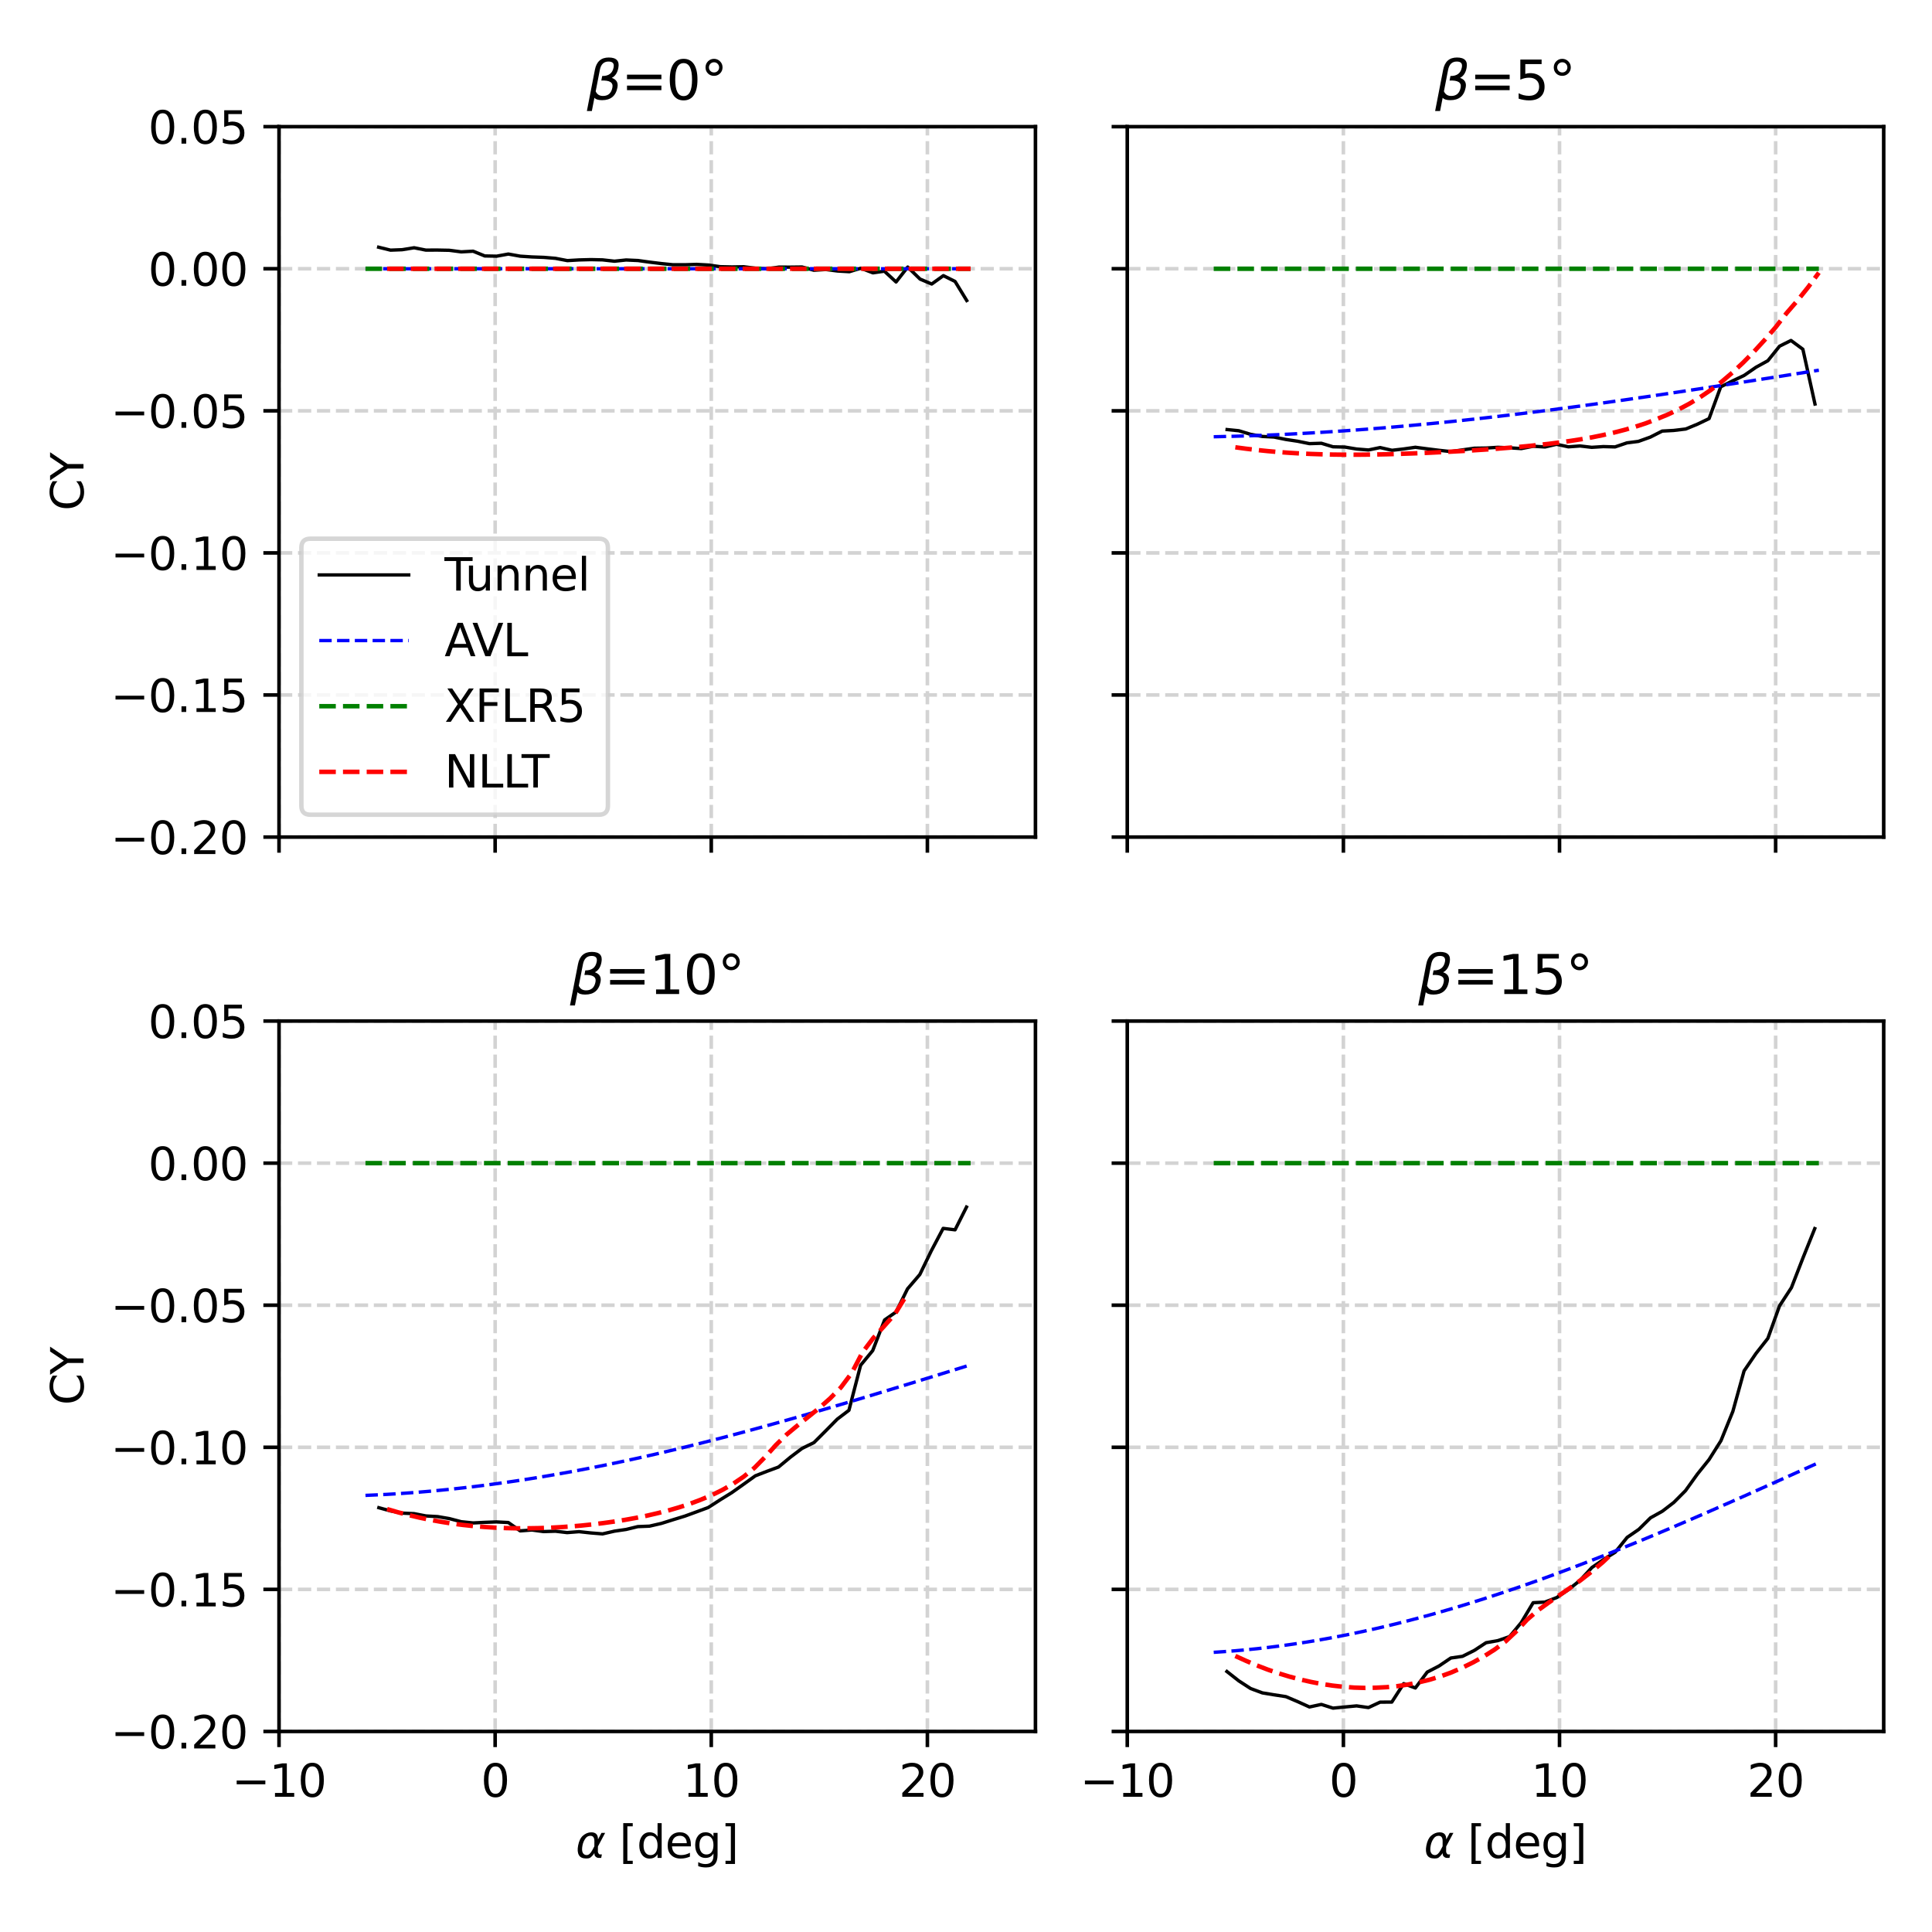 <?xml version="1.0" encoding="utf-8" standalone="no"?>
<!DOCTYPE svg PUBLIC "-//W3C//DTD SVG 1.1//EN"
  "http://www.w3.org/Graphics/SVG/1.1/DTD/svg11.dtd">
<svg xmlns:xlink="http://www.w3.org/1999/xlink" width="432pt" height="432pt" viewBox="0 0 432 432" xmlns="http://www.w3.org/2000/svg" version="1.1">
 <defs>
  <style type="text/css">*{stroke-linejoin: round; stroke-linecap: butt}</style>
 </defs>
 <g id="figure_1">
  <g id="patch_1">
   <path d="M 0 432 
L 432 432 
L 432 0 
L 0 0 
z
" style="fill: #ffffff"/>
  </g>
  <g id="axes_1">
   <g id="patch_2">
    <path d="M 62.39 187.17 
L 231.53 187.17 
L 231.53 28.32 
L 62.39 28.32 
z
" style="fill: #ffffff"/>
   </g>
   <g id="matplotlib.axis_1">
    <g id="xtick_1">
     <g id="line2d_1">
      <path d="M 62.39 187.17 
L 62.39 28.32 
" clip-path="url(#p37deb41c72)" style="fill: none; stroke-dasharray: 2.96,1.28; stroke-dashoffset: 0; stroke: #d3d3d3; stroke-width: 0.8"/>
     </g>
     <g id="line2d_2">
      <defs>
       <path id="m06691ffbc5" d="M 0 0 
L 0 3.5 
" style="stroke: #000000; stroke-width: 0.8"/>
      </defs>
      <g>
       <use xlink:href="#m06691ffbc5" x="62.39" y="187.17" style="stroke: #000000; stroke-width: 0.8"/>
      </g>
     </g>
    </g>
    <g id="xtick_2">
     <g id="line2d_3">
      <path d="M 110.716 187.17 
L 110.716 28.32 
" clip-path="url(#p37deb41c72)" style="fill: none; stroke-dasharray: 2.96,1.28; stroke-dashoffset: 0; stroke: #d3d3d3; stroke-width: 0.8"/>
     </g>
     <g id="line2d_4">
      <g>
       <use xlink:href="#m06691ffbc5" x="110.716" y="187.17" style="stroke: #000000; stroke-width: 0.8"/>
      </g>
     </g>
    </g>
    <g id="xtick_3">
     <g id="line2d_5">
      <path d="M 159.041 187.17 
L 159.041 28.32 
" clip-path="url(#p37deb41c72)" style="fill: none; stroke-dasharray: 2.96,1.28; stroke-dashoffset: 0; stroke: #d3d3d3; stroke-width: 0.8"/>
     </g>
     <g id="line2d_6">
      <g>
       <use xlink:href="#m06691ffbc5" x="159.041" y="187.17" style="stroke: #000000; stroke-width: 0.8"/>
      </g>
     </g>
    </g>
    <g id="xtick_4">
     <g id="line2d_7">
      <path d="M 207.367 187.17 
L 207.367 28.32 
" clip-path="url(#p37deb41c72)" style="fill: none; stroke-dasharray: 2.96,1.28; stroke-dashoffset: 0; stroke: #d3d3d3; stroke-width: 0.8"/>
     </g>
     <g id="line2d_8">
      <g>
       <use xlink:href="#m06691ffbc5" x="207.367" y="187.17" style="stroke: #000000; stroke-width: 0.8"/>
      </g>
     </g>
    </g>
   </g>
   <g id="matplotlib.axis_2">
    <g id="ytick_1">
     <g id="line2d_9">
      <path d="M 62.39 187.17 
L 231.53 187.17 
" clip-path="url(#p37deb41c72)" style="fill: none; stroke-dasharray: 2.96,1.28; stroke-dashoffset: 0; stroke: #d3d3d3; stroke-width: 0.8"/>
     </g>
     <g id="line2d_10">
      <defs>
       <path id="m335f0c1875" d="M 0 0 
L -3.5 0 
" style="stroke: #000000; stroke-width: 0.8"/>
      </defs>
      <g>
       <use xlink:href="#m335f0c1875" x="62.39" y="187.17" style="stroke: #000000; stroke-width: 0.8"/>
      </g>
     </g>
     <g id="text_1">
      <!-- −0.20 -->
      <g transform="translate(24.745 190.969)scale(0.1 -0.1)">
       <defs>
        <path id="DejaVuSans-2212" d="M 678 2272 
L 4684 2272 
L 4684 1741 
L 678 1741 
L 678 2272 
z
" transform="scale(0.016)"/>
        <path id="DejaVuSans-30" d="M 2034 4250 
Q 1547 4250 1301 3770 
Q 1056 3291 1056 2328 
Q 1056 1369 1301 889 
Q 1547 409 2034 409 
Q 2525 409 2770 889 
Q 3016 1369 3016 2328 
Q 3016 3291 2770 3770 
Q 2525 4250 2034 4250 
z
M 2034 4750 
Q 2819 4750 3233 4129 
Q 3647 3509 3647 2328 
Q 3647 1150 3233 529 
Q 2819 -91 2034 -91 
Q 1250 -91 836 529 
Q 422 1150 422 2328 
Q 422 3509 836 4129 
Q 1250 4750 2034 4750 
z
" transform="scale(0.016)"/>
        <path id="DejaVuSans-2e" d="M 684 794 
L 1344 794 
L 1344 0 
L 684 0 
L 684 794 
z
" transform="scale(0.016)"/>
        <path id="DejaVuSans-32" d="M 1228 531 
L 3431 531 
L 3431 0 
L 469 0 
L 469 531 
Q 828 903 1448 1529 
Q 2069 2156 2228 2338 
Q 2531 2678 2651 2914 
Q 2772 3150 2772 3378 
Q 2772 3750 2511 3984 
Q 2250 4219 1831 4219 
Q 1534 4219 1204 4116 
Q 875 4013 500 3803 
L 500 4441 
Q 881 4594 1212 4672 
Q 1544 4750 1819 4750 
Q 2544 4750 2975 4387 
Q 3406 4025 3406 3419 
Q 3406 3131 3298 2873 
Q 3191 2616 2906 2266 
Q 2828 2175 2409 1742 
Q 1991 1309 1228 531 
z
" transform="scale(0.016)"/>
       </defs>
       <use xlink:href="#DejaVuSans-2212"/>
       <use xlink:href="#DejaVuSans-30" x="83.789"/>
       <use xlink:href="#DejaVuSans-2e" x="147.412"/>
       <use xlink:href="#DejaVuSans-32" x="179.199"/>
       <use xlink:href="#DejaVuSans-30" x="242.822"/>
      </g>
     </g>
    </g>
    <g id="ytick_2">
     <g id="line2d_11">
      <path d="M 62.39 155.4 
L 231.53 155.4 
" clip-path="url(#p37deb41c72)" style="fill: none; stroke-dasharray: 2.96,1.28; stroke-dashoffset: 0; stroke: #d3d3d3; stroke-width: 0.8"/>
     </g>
     <g id="line2d_12">
      <g>
       <use xlink:href="#m335f0c1875" x="62.39" y="155.4" style="stroke: #000000; stroke-width: 0.8"/>
      </g>
     </g>
     <g id="text_2">
      <!-- −0.15 -->
      <g transform="translate(24.745 159.199)scale(0.1 -0.1)">
       <defs>
        <path id="DejaVuSans-31" d="M 794 531 
L 1825 531 
L 1825 4091 
L 703 3866 
L 703 4441 
L 1819 4666 
L 2450 4666 
L 2450 531 
L 3481 531 
L 3481 0 
L 794 0 
L 794 531 
z
" transform="scale(0.016)"/>
        <path id="DejaVuSans-35" d="M 691 4666 
L 3169 4666 
L 3169 4134 
L 1269 4134 
L 1269 2991 
Q 1406 3038 1543 3061 
Q 1681 3084 1819 3084 
Q 2600 3084 3056 2656 
Q 3513 2228 3513 1497 
Q 3513 744 3044 326 
Q 2575 -91 1722 -91 
Q 1428 -91 1123 -41 
Q 819 9 494 109 
L 494 744 
Q 775 591 1075 516 
Q 1375 441 1709 441 
Q 2250 441 2565 725 
Q 2881 1009 2881 1497 
Q 2881 1984 2565 2268 
Q 2250 2553 1709 2553 
Q 1456 2553 1204 2497 
Q 953 2441 691 2322 
L 691 4666 
z
" transform="scale(0.016)"/>
       </defs>
       <use xlink:href="#DejaVuSans-2212"/>
       <use xlink:href="#DejaVuSans-30" x="83.789"/>
       <use xlink:href="#DejaVuSans-2e" x="147.412"/>
       <use xlink:href="#DejaVuSans-31" x="179.199"/>
       <use xlink:href="#DejaVuSans-35" x="242.822"/>
      </g>
     </g>
    </g>
    <g id="ytick_3">
     <g id="line2d_13">
      <path d="M 62.39 123.63 
L 231.53 123.63 
" clip-path="url(#p37deb41c72)" style="fill: none; stroke-dasharray: 2.96,1.28; stroke-dashoffset: 0; stroke: #d3d3d3; stroke-width: 0.8"/>
     </g>
     <g id="line2d_14">
      <g>
       <use xlink:href="#m335f0c1875" x="62.39" y="123.63" style="stroke: #000000; stroke-width: 0.8"/>
      </g>
     </g>
     <g id="text_3">
      <!-- −0.10 -->
      <g transform="translate(24.745 127.429)scale(0.1 -0.1)">
       <use xlink:href="#DejaVuSans-2212"/>
       <use xlink:href="#DejaVuSans-30" x="83.789"/>
       <use xlink:href="#DejaVuSans-2e" x="147.412"/>
       <use xlink:href="#DejaVuSans-31" x="179.199"/>
       <use xlink:href="#DejaVuSans-30" x="242.822"/>
      </g>
     </g>
    </g>
    <g id="ytick_4">
     <g id="line2d_15">
      <path d="M 62.39 91.86 
L 231.53 91.86 
" clip-path="url(#p37deb41c72)" style="fill: none; stroke-dasharray: 2.96,1.28; stroke-dashoffset: 0; stroke: #d3d3d3; stroke-width: 0.8"/>
     </g>
     <g id="line2d_16">
      <g>
       <use xlink:href="#m335f0c1875" x="62.39" y="91.86" style="stroke: #000000; stroke-width: 0.8"/>
      </g>
     </g>
     <g id="text_4">
      <!-- −0.05 -->
      <g transform="translate(24.745 95.659)scale(0.1 -0.1)">
       <use xlink:href="#DejaVuSans-2212"/>
       <use xlink:href="#DejaVuSans-30" x="83.789"/>
       <use xlink:href="#DejaVuSans-2e" x="147.412"/>
       <use xlink:href="#DejaVuSans-30" x="179.199"/>
       <use xlink:href="#DejaVuSans-35" x="242.822"/>
      </g>
     </g>
    </g>
    <g id="ytick_5">
     <g id="line2d_17">
      <path d="M 62.39 60.09 
L 231.53 60.09 
" clip-path="url(#p37deb41c72)" style="fill: none; stroke-dasharray: 2.96,1.28; stroke-dashoffset: 0; stroke: #d3d3d3; stroke-width: 0.8"/>
     </g>
     <g id="line2d_18">
      <g>
       <use xlink:href="#m335f0c1875" x="62.39" y="60.09" style="stroke: #000000; stroke-width: 0.8"/>
      </g>
     </g>
     <g id="text_5">
      <!-- 0.00 -->
      <g transform="translate(33.124 63.889)scale(0.1 -0.1)">
       <use xlink:href="#DejaVuSans-30"/>
       <use xlink:href="#DejaVuSans-2e" x="63.623"/>
       <use xlink:href="#DejaVuSans-30" x="95.41"/>
       <use xlink:href="#DejaVuSans-30" x="159.033"/>
      </g>
     </g>
    </g>
    <g id="ytick_6">
     <g id="line2d_19">
      <path d="M 62.39 28.32 
L 231.53 28.32 
" clip-path="url(#p37deb41c72)" style="fill: none; stroke-dasharray: 2.96,1.28; stroke-dashoffset: 0; stroke: #d3d3d3; stroke-width: 0.8"/>
     </g>
     <g id="line2d_20">
      <g>
       <use xlink:href="#m335f0c1875" x="62.39" y="28.32" style="stroke: #000000; stroke-width: 0.8"/>
      </g>
     </g>
     <g id="text_6">
      <!-- 0.05 -->
      <g transform="translate(33.124 32.119)scale(0.1 -0.1)">
       <use xlink:href="#DejaVuSans-30"/>
       <use xlink:href="#DejaVuSans-2e" x="63.623"/>
       <use xlink:href="#DejaVuSans-30" x="95.41"/>
       <use xlink:href="#DejaVuSans-35" x="159.033"/>
      </g>
     </g>
    </g>
    <g id="text_7">
     <!-- CY -->
     <g transform="translate(18.665 114.203)rotate(-90)scale(0.1 -0.1)">
      <defs>
       <path id="DejaVuSans-43" d="M 4122 4306 
L 4122 3641 
Q 3803 3938 3442 4084 
Q 3081 4231 2675 4231 
Q 1875 4231 1450 3742 
Q 1025 3253 1025 2328 
Q 1025 1406 1450 917 
Q 1875 428 2675 428 
Q 3081 428 3442 575 
Q 3803 722 4122 1019 
L 4122 359 
Q 3791 134 3420 21 
Q 3050 -91 2638 -91 
Q 1578 -91 968 557 
Q 359 1206 359 2328 
Q 359 3453 968 4101 
Q 1578 4750 2638 4750 
Q 3056 4750 3426 4639 
Q 3797 4528 4122 4306 
z
" transform="scale(0.016)"/>
       <path id="DejaVuSans-59" d="M -13 4666 
L 666 4666 
L 1959 2747 
L 3244 4666 
L 3922 4666 
L 2272 2222 
L 2272 0 
L 1638 0 
L 1638 2222 
L -13 4666 
z
" transform="scale(0.016)"/>
      </defs>
      <use xlink:href="#DejaVuSans-43"/>
      <use xlink:href="#DejaVuSans-59" x="68.074"/>
     </g>
    </g>
   </g>
   <g id="line2d_21">
    <path d="M 84.668 55.28 
L 87.326 55.934 
L 89.936 55.833 
L 92.594 55.401 
L 95.203 55.922 
L 97.861 55.915 
L 100.471 55.966 
L 103.129 56.316 
L 105.786 56.17 
L 108.396 57.231 
L 111.054 57.282 
L 113.664 56.805 
L 116.321 57.282 
L 118.931 57.453 
L 121.589 57.548 
L 124.199 57.764 
L 126.857 58.273 
L 129.466 58.12 
L 132.124 58.05 
L 134.734 58.108 
L 137.392 58.406 
L 140.001 58.133 
L 142.659 58.254 
L 145.269 58.616 
L 147.927 58.94 
L 150.488 59.2 
L 153.146 59.2 
L 155.755 59.118 
L 158.462 59.264 
L 161.023 59.633 
L 163.681 59.69 
L 166.29 59.645 
L 168.948 59.988 
L 171.558 60.109 
L 174.167 59.728 
L 176.729 59.734 
L 179.338 59.702 
L 181.996 60.427 
L 184.654 60.262 
L 187.264 60.598 
L 189.922 60.751 
L 192.483 59.976 
L 195.189 61.005 
L 197.75 60.636 
L 200.36 63.051 
L 202.97 59.715 
L 205.724 62.403 
L 208.334 63.508 
L 210.943 61.634 
L 213.553 62.93 
L 216.162 67.194 
" clip-path="url(#p37deb41c72)" style="fill: none; stroke: #000000; stroke-width: 0.75; stroke-linecap: square"/>
   </g>
   <g id="line2d_22">
    <path d="M 81.72 60.09 
L 84.137 60.09 
L 86.553 60.09 
L 88.969 60.09 
L 91.385 60.09 
L 93.802 60.09 
L 96.218 60.09 
L 98.634 60.09 
L 101.051 60.09 
L 103.467 60.09 
L 105.883 60.09 
L 108.299 60.09 
L 110.716 60.09 
L 113.132 60.09 
L 115.548 60.09 
L 117.965 60.09 
L 120.381 60.09 
L 122.797 60.09 
L 125.213 60.09 
L 127.63 60.09 
L 130.046 60.09 
L 132.462 60.09 
L 134.879 60.09 
L 137.295 60.09 
L 139.711 60.09 
L 142.127 60.09 
L 144.544 60.09 
L 146.96 60.09 
L 149.376 60.09 
L 151.793 60.09 
L 154.209 60.09 
L 156.625 60.09 
L 159.041 60.09 
L 161.458 60.09 
L 163.874 60.09 
L 166.29 60.09 
L 168.707 60.09 
L 171.123 60.09 
L 173.539 60.09 
L 175.955 60.09 
L 178.372 60.09 
L 180.788 60.09 
L 183.204 60.09 
L 185.621 60.09 
L 188.037 60.09 
L 190.453 60.09 
L 192.869 60.09 
L 195.286 60.09 
L 197.702 60.09 
L 200.118 60.09 
L 202.535 60.09 
L 204.951 60.09 
L 207.367 60.09 
L 209.783 60.09 
L 212.2 60.09 
L 214.616 60.09 
L 217.032 60.09 
" clip-path="url(#p37deb41c72)" style="fill: none; stroke-dasharray: 2.775,1.2; stroke-dashoffset: 0; stroke: #0000ff; stroke-width: 0.75"/>
   </g>
   <g id="line2d_23">
    <path d="M 81.72 60.09 
L 84.137 60.09 
L 86.553 60.09 
L 88.969 60.09 
L 91.385 60.09 
L 93.802 60.09 
L 96.218 60.09 
L 98.634 60.09 
L 101.051 60.09 
L 103.467 60.09 
L 105.883 60.09 
L 108.299 60.09 
L 110.716 60.09 
L 113.132 60.09 
L 115.548 60.09 
L 117.965 60.09 
L 120.381 60.09 
L 122.797 60.09 
L 125.213 60.09 
L 127.63 60.09 
L 130.046 60.09 
L 132.462 60.09 
L 134.879 60.09 
L 137.295 60.09 
L 139.711 60.09 
L 142.127 60.09 
L 144.544 60.09 
L 146.96 60.09 
L 149.376 60.09 
L 151.793 60.09 
L 154.209 60.09 
L 156.625 60.09 
L 159.041 60.09 
L 161.458 60.09 
L 163.874 60.09 
L 166.29 60.09 
L 168.707 60.09 
L 171.123 60.09 
L 173.539 60.09 
L 175.955 60.09 
L 178.372 60.09 
L 180.788 60.09 
L 183.204 60.09 
L 185.621 60.09 
L 188.037 60.09 
L 190.453 60.09 
L 192.869 60.09 
L 195.286 60.09 
L 197.702 60.09 
L 200.118 60.09 
L 202.535 60.09 
L 204.951 60.09 
L 207.367 60.09 
L 209.783 60.09 
L 212.2 60.09 
L 214.616 60.09 
L 217.032 60.09 
" clip-path="url(#p37deb41c72)" style="fill: none; stroke-dasharray: 3.7,1.6; stroke-dashoffset: 0; stroke: #008000"/>
   </g>
   <g id="line2d_24">
    <path d="M 86.553 60.09 
L 88.969 60.09 
L 91.385 60.09 
L 93.802 60.09 
L 96.218 60.09 
L 98.634 60.09 
L 101.051 60.09 
L 103.467 60.09 
L 105.883 60.09 
L 108.299 60.09 
L 110.716 60.09 
L 113.132 60.09 
L 115.548 60.09 
L 117.965 60.09 
L 120.381 60.09 
L 122.797 60.09 
L 125.213 60.09 
L 127.63 60.09 
L 130.046 60.09 
L 132.462 60.09 
L 134.879 60.09 
L 137.295 60.09 
L 139.711 60.09 
L 142.127 60.09 
L 144.544 60.09 
L 146.96 60.09 
L 149.376 60.09 
L 151.793 60.09 
L 154.209 60.09 
L 156.625 60.09 
L 159.041 60.09 
L 161.458 60.09 
L 163.874 60.09 
L 166.29 60.09 
L 168.707 60.09 
L 171.123 60.09 
L 173.539 60.09 
L 175.955 60.09 
L 178.372 60.09 
L 180.788 60.09 
L 183.204 60.09 
L 185.621 60.09 
L 188.037 60.09 
L 190.453 60.09 
L 192.869 60.09 
L 195.286 60.09 
L 197.702 60.09 
L 200.118 60.09 
L 202.535 60.09 
L 204.951 60.09 
L 207.367 60.09 
L 209.783 60.09 
L 212.2 60.09 
L 214.616 60.09 
L 217.032 60.09 
" clip-path="url(#p37deb41c72)" style="fill: none; stroke-dasharray: 3.7,1.6; stroke-dashoffset: 0; stroke: #ff0000"/>
   </g>
   <g id="patch_3">
    <path d="M 62.39 187.17 
L 62.39 28.32 
" style="fill: none; stroke: #000000; stroke-width: 0.8; stroke-linejoin: miter; stroke-linecap: square"/>
   </g>
   <g id="patch_4">
    <path d="M 231.53 187.17 
L 231.53 28.32 
" style="fill: none; stroke: #000000; stroke-width: 0.8; stroke-linejoin: miter; stroke-linecap: square"/>
   </g>
   <g id="patch_5">
    <path d="M 62.39 187.17 
L 231.53 187.17 
" style="fill: none; stroke: #000000; stroke-width: 0.8; stroke-linejoin: miter; stroke-linecap: square"/>
   </g>
   <g id="patch_6">
    <path d="M 62.39 28.32 
L 231.53 28.32 
" style="fill: none; stroke: #000000; stroke-width: 0.8; stroke-linejoin: miter; stroke-linecap: square"/>
   </g>
   <g id="text_8">
    <!-- $\beta$=0° -->
    <g transform="translate(131.24 22.32)scale(0.12 -0.12)">
     <defs>
      <path id="DejaVuSans-Oblique-3b2" d="M 872 216 
L 572 -1331 
L -6 -1331 
L 928 3478 
Q 1206 4903 2538 4903 
Q 3888 4903 3659 3700 
Q 3503 2844 2894 2531 
Q 3713 2250 3553 1416 
Q 3272 -69 1759 -66 
Q 1097 -63 872 216 
z
M 1019 966 
Q 1259 422 1875 425 
Q 2775 425 2966 1406 
Q 3138 2288 1675 2219 
L 1778 2750 
Q 2909 2731 3106 3750 
Q 3241 4438 2509 4434 
Q 1691 4434 1503 3459 
L 1019 966 
z
" transform="scale(0.016)"/>
      <path id="DejaVuSans-3d" d="M 678 2906 
L 4684 2906 
L 4684 2381 
L 678 2381 
L 678 2906 
z
M 678 1631 
L 4684 1631 
L 4684 1100 
L 678 1100 
L 678 1631 
z
" transform="scale(0.016)"/>
      <path id="DejaVuSans-b0" d="M 1600 4347 
Q 1350 4347 1178 4173 
Q 1006 4000 1006 3750 
Q 1006 3503 1178 3333 
Q 1350 3163 1600 3163 
Q 1850 3163 2022 3333 
Q 2194 3503 2194 3750 
Q 2194 3997 2020 4172 
Q 1847 4347 1600 4347 
z
M 1600 4750 
Q 1800 4750 1984 4673 
Q 2169 4597 2303 4453 
Q 2447 4313 2519 4134 
Q 2591 3956 2591 3750 
Q 2591 3338 2302 3052 
Q 2013 2766 1594 2766 
Q 1172 2766 890 3047 
Q 609 3328 609 3750 
Q 609 4169 896 4459 
Q 1184 4750 1600 4750 
z
" transform="scale(0.016)"/>
     </defs>
     <use xlink:href="#DejaVuSans-Oblique-3b2" transform="translate(0 0.391)"/>
     <use xlink:href="#DejaVuSans-3d" transform="translate(63.818 0.391)"/>
     <use xlink:href="#DejaVuSans-30" transform="translate(147.607 0.391)"/>
     <use xlink:href="#DejaVuSans-b0" transform="translate(211.23 0.391)"/>
    </g>
   </g>
   <g id="legend_1">
    <g id="patch_7">
     <path d="M 69.39 182.17 
L 133.929 182.17 
Q 135.929 182.17 135.929 180.17 
L 135.929 122.457 
Q 135.929 120.457 133.929 120.457 
L 69.39 120.457 
Q 67.39 120.457 67.39 122.457 
L 67.39 180.17 
Q 67.39 182.17 69.39 182.17 
z
" style="fill: #ffffff; opacity: 0.8; stroke: #cccccc; stroke-linejoin: miter"/>
    </g>
    <g id="line2d_25">
     <path d="M 71.39 128.556 
L 81.39 128.556 
L 91.39 128.556 
" style="fill: none; stroke: #000000; stroke-width: 0.75; stroke-linecap: square"/>
    </g>
    <g id="text_9">
     <!-- Tunnel -->
     <g transform="translate(99.39 132.056)scale(0.1 -0.1)">
      <defs>
       <path id="DejaVuSans-54" d="M -19 4666 
L 3928 4666 
L 3928 4134 
L 2272 4134 
L 2272 0 
L 1638 0 
L 1638 4134 
L -19 4134 
L -19 4666 
z
" transform="scale(0.016)"/>
       <path id="DejaVuSans-75" d="M 544 1381 
L 544 3500 
L 1119 3500 
L 1119 1403 
Q 1119 906 1312 657 
Q 1506 409 1894 409 
Q 2359 409 2629 706 
Q 2900 1003 2900 1516 
L 2900 3500 
L 3475 3500 
L 3475 0 
L 2900 0 
L 2900 538 
Q 2691 219 2414 64 
Q 2138 -91 1772 -91 
Q 1169 -91 856 284 
Q 544 659 544 1381 
z
M 1991 3584 
L 1991 3584 
z
" transform="scale(0.016)"/>
       <path id="DejaVuSans-6e" d="M 3513 2113 
L 3513 0 
L 2938 0 
L 2938 2094 
Q 2938 2591 2744 2837 
Q 2550 3084 2163 3084 
Q 1697 3084 1428 2787 
Q 1159 2491 1159 1978 
L 1159 0 
L 581 0 
L 581 3500 
L 1159 3500 
L 1159 2956 
Q 1366 3272 1645 3428 
Q 1925 3584 2291 3584 
Q 2894 3584 3203 3211 
Q 3513 2838 3513 2113 
z
" transform="scale(0.016)"/>
       <path id="DejaVuSans-65" d="M 3597 1894 
L 3597 1613 
L 953 1613 
Q 991 1019 1311 708 
Q 1631 397 2203 397 
Q 2534 397 2845 478 
Q 3156 559 3463 722 
L 3463 178 
Q 3153 47 2828 -22 
Q 2503 -91 2169 -91 
Q 1331 -91 842 396 
Q 353 884 353 1716 
Q 353 2575 817 3079 
Q 1281 3584 2069 3584 
Q 2775 3584 3186 3129 
Q 3597 2675 3597 1894 
z
M 3022 2063 
Q 3016 2534 2758 2815 
Q 2500 3097 2075 3097 
Q 1594 3097 1305 2825 
Q 1016 2553 972 2059 
L 3022 2063 
z
" transform="scale(0.016)"/>
       <path id="DejaVuSans-6c" d="M 603 4863 
L 1178 4863 
L 1178 0 
L 603 0 
L 603 4863 
z
" transform="scale(0.016)"/>
      </defs>
      <use xlink:href="#DejaVuSans-54"/>
      <use xlink:href="#DejaVuSans-75" x="45.959"/>
      <use xlink:href="#DejaVuSans-6e" x="109.338"/>
      <use xlink:href="#DejaVuSans-6e" x="172.717"/>
      <use xlink:href="#DejaVuSans-65" x="236.096"/>
      <use xlink:href="#DejaVuSans-6c" x="297.619"/>
     </g>
    </g>
    <g id="line2d_26">
     <path d="M 71.39 143.234 
L 81.39 143.234 
L 91.39 143.234 
" style="fill: none; stroke-dasharray: 2.775,1.2; stroke-dashoffset: 0; stroke: #0000ff; stroke-width: 0.75"/>
    </g>
    <g id="text_10">
     <!-- AVL -->
     <g transform="translate(99.39 146.734)scale(0.1 -0.1)">
      <defs>
       <path id="DejaVuSans-41" d="M 2188 4044 
L 1331 1722 
L 3047 1722 
L 2188 4044 
z
M 1831 4666 
L 2547 4666 
L 4325 0 
L 3669 0 
L 3244 1197 
L 1141 1197 
L 716 0 
L 50 0 
L 1831 4666 
z
" transform="scale(0.016)"/>
       <path id="DejaVuSans-56" d="M 1831 0 
L 50 4666 
L 709 4666 
L 2188 738 
L 3669 4666 
L 4325 4666 
L 2547 0 
L 1831 0 
z
" transform="scale(0.016)"/>
       <path id="DejaVuSans-4c" d="M 628 4666 
L 1259 4666 
L 1259 531 
L 3531 531 
L 3531 0 
L 628 0 
L 628 4666 
z
" transform="scale(0.016)"/>
      </defs>
      <use xlink:href="#DejaVuSans-41"/>
      <use xlink:href="#DejaVuSans-56" x="62.033"/>
      <use xlink:href="#DejaVuSans-4c" x="130.441"/>
     </g>
    </g>
    <g id="line2d_27">
     <path d="M 71.39 157.912 
L 81.39 157.912 
L 91.39 157.912 
" style="fill: none; stroke-dasharray: 3.7,1.6; stroke-dashoffset: 0; stroke: #008000"/>
    </g>
    <g id="text_11">
     <!-- XFLR5 -->
     <g transform="translate(99.39 161.412)scale(0.1 -0.1)">
      <defs>
       <path id="DejaVuSans-58" d="M 403 4666 
L 1081 4666 
L 2241 2931 
L 3406 4666 
L 4084 4666 
L 2584 2425 
L 4184 0 
L 3506 0 
L 2194 1984 
L 872 0 
L 191 0 
L 1856 2491 
L 403 4666 
z
" transform="scale(0.016)"/>
       <path id="DejaVuSans-46" d="M 628 4666 
L 3309 4666 
L 3309 4134 
L 1259 4134 
L 1259 2759 
L 3109 2759 
L 3109 2228 
L 1259 2228 
L 1259 0 
L 628 0 
L 628 4666 
z
" transform="scale(0.016)"/>
       <path id="DejaVuSans-52" d="M 2841 2188 
Q 3044 2119 3236 1894 
Q 3428 1669 3622 1275 
L 4263 0 
L 3584 0 
L 2988 1197 
Q 2756 1666 2539 1819 
Q 2322 1972 1947 1972 
L 1259 1972 
L 1259 0 
L 628 0 
L 628 4666 
L 2053 4666 
Q 2853 4666 3247 4331 
Q 3641 3997 3641 3322 
Q 3641 2881 3436 2590 
Q 3231 2300 2841 2188 
z
M 1259 4147 
L 1259 2491 
L 2053 2491 
Q 2509 2491 2742 2702 
Q 2975 2913 2975 3322 
Q 2975 3731 2742 3939 
Q 2509 4147 2053 4147 
L 1259 4147 
z
" transform="scale(0.016)"/>
      </defs>
      <use xlink:href="#DejaVuSans-58"/>
      <use xlink:href="#DejaVuSans-46" x="68.506"/>
      <use xlink:href="#DejaVuSans-4c" x="126.025"/>
      <use xlink:href="#DejaVuSans-52" x="181.738"/>
      <use xlink:href="#DejaVuSans-35" x="251.221"/>
     </g>
    </g>
    <g id="line2d_28">
     <path d="M 71.39 172.59 
L 81.39 172.59 
L 91.39 172.59 
" style="fill: none; stroke-dasharray: 3.7,1.6; stroke-dashoffset: 0; stroke: #ff0000"/>
    </g>
    <g id="text_12">
     <!-- NLLT -->
     <g transform="translate(99.39 176.09)scale(0.1 -0.1)">
      <defs>
       <path id="DejaVuSans-4e" d="M 628 4666 
L 1478 4666 
L 3547 763 
L 3547 4666 
L 4159 4666 
L 4159 0 
L 3309 0 
L 1241 3903 
L 1241 0 
L 628 0 
L 628 4666 
z
" transform="scale(0.016)"/>
      </defs>
      <use xlink:href="#DejaVuSans-4e"/>
      <use xlink:href="#DejaVuSans-4c" x="74.805"/>
      <use xlink:href="#DejaVuSans-4c" x="130.518"/>
      <use xlink:href="#DejaVuSans-54" x="172.48"/>
     </g>
    </g>
   </g>
  </g>
  <g id="axes_2">
   <g id="patch_8">
    <path d="M 252.06 187.17 
L 421.2 187.17 
L 421.2 28.32 
L 252.06 28.32 
z
" style="fill: #ffffff"/>
   </g>
   <g id="matplotlib.axis_3">
    <g id="xtick_5">
     <g id="line2d_29">
      <path d="M 252.06 187.17 
L 252.06 28.32 
" clip-path="url(#pf40361f131)" style="fill: none; stroke-dasharray: 2.96,1.28; stroke-dashoffset: 0; stroke: #d3d3d3; stroke-width: 0.8"/>
     </g>
     <g id="line2d_30">
      <g>
       <use xlink:href="#m06691ffbc5" x="252.06" y="187.17" style="stroke: #000000; stroke-width: 0.8"/>
      </g>
     </g>
    </g>
    <g id="xtick_6">
     <g id="line2d_31">
      <path d="M 300.386 187.17 
L 300.386 28.32 
" clip-path="url(#pf40361f131)" style="fill: none; stroke-dasharray: 2.96,1.28; stroke-dashoffset: 0; stroke: #d3d3d3; stroke-width: 0.8"/>
     </g>
     <g id="line2d_32">
      <g>
       <use xlink:href="#m06691ffbc5" x="300.386" y="187.17" style="stroke: #000000; stroke-width: 0.8"/>
      </g>
     </g>
    </g>
    <g id="xtick_7">
     <g id="line2d_33">
      <path d="M 348.711 187.17 
L 348.711 28.32 
" clip-path="url(#pf40361f131)" style="fill: none; stroke-dasharray: 2.96,1.28; stroke-dashoffset: 0; stroke: #d3d3d3; stroke-width: 0.8"/>
     </g>
     <g id="line2d_34">
      <g>
       <use xlink:href="#m06691ffbc5" x="348.711" y="187.17" style="stroke: #000000; stroke-width: 0.8"/>
      </g>
     </g>
    </g>
    <g id="xtick_8">
     <g id="line2d_35">
      <path d="M 397.037 187.17 
L 397.037 28.32 
" clip-path="url(#pf40361f131)" style="fill: none; stroke-dasharray: 2.96,1.28; stroke-dashoffset: 0; stroke: #d3d3d3; stroke-width: 0.8"/>
     </g>
     <g id="line2d_36">
      <g>
       <use xlink:href="#m06691ffbc5" x="397.037" y="187.17" style="stroke: #000000; stroke-width: 0.8"/>
      </g>
     </g>
    </g>
   </g>
   <g id="matplotlib.axis_4">
    <g id="ytick_7">
     <g id="line2d_37">
      <path d="M 252.06 187.17 
L 421.2 187.17 
" clip-path="url(#pf40361f131)" style="fill: none; stroke-dasharray: 2.96,1.28; stroke-dashoffset: 0; stroke: #d3d3d3; stroke-width: 0.8"/>
     </g>
     <g id="line2d_38">
      <g>
       <use xlink:href="#m335f0c1875" x="252.06" y="187.17" style="stroke: #000000; stroke-width: 0.8"/>
      </g>
     </g>
    </g>
    <g id="ytick_8">
     <g id="line2d_39">
      <path d="M 252.06 155.4 
L 421.2 155.4 
" clip-path="url(#pf40361f131)" style="fill: none; stroke-dasharray: 2.96,1.28; stroke-dashoffset: 0; stroke: #d3d3d3; stroke-width: 0.8"/>
     </g>
     <g id="line2d_40">
      <g>
       <use xlink:href="#m335f0c1875" x="252.06" y="155.4" style="stroke: #000000; stroke-width: 0.8"/>
      </g>
     </g>
    </g>
    <g id="ytick_9">
     <g id="line2d_41">
      <path d="M 252.06 123.63 
L 421.2 123.63 
" clip-path="url(#pf40361f131)" style="fill: none; stroke-dasharray: 2.96,1.28; stroke-dashoffset: 0; stroke: #d3d3d3; stroke-width: 0.8"/>
     </g>
     <g id="line2d_42">
      <g>
       <use xlink:href="#m335f0c1875" x="252.06" y="123.63" style="stroke: #000000; stroke-width: 0.8"/>
      </g>
     </g>
    </g>
    <g id="ytick_10">
     <g id="line2d_43">
      <path d="M 252.06 91.86 
L 421.2 91.86 
" clip-path="url(#pf40361f131)" style="fill: none; stroke-dasharray: 2.96,1.28; stroke-dashoffset: 0; stroke: #d3d3d3; stroke-width: 0.8"/>
     </g>
     <g id="line2d_44">
      <g>
       <use xlink:href="#m335f0c1875" x="252.06" y="91.86" style="stroke: #000000; stroke-width: 0.8"/>
      </g>
     </g>
    </g>
    <g id="ytick_11">
     <g id="line2d_45">
      <path d="M 252.06 60.09 
L 421.2 60.09 
" clip-path="url(#pf40361f131)" style="fill: none; stroke-dasharray: 2.96,1.28; stroke-dashoffset: 0; stroke: #d3d3d3; stroke-width: 0.8"/>
     </g>
     <g id="line2d_46">
      <g>
       <use xlink:href="#m335f0c1875" x="252.06" y="60.09" style="stroke: #000000; stroke-width: 0.8"/>
      </g>
     </g>
    </g>
    <g id="ytick_12">
     <g id="line2d_47">
      <path d="M 252.06 28.32 
L 421.2 28.32 
" clip-path="url(#pf40361f131)" style="fill: none; stroke-dasharray: 2.96,1.28; stroke-dashoffset: 0; stroke: #d3d3d3; stroke-width: 0.8"/>
     </g>
     <g id="line2d_48">
      <g>
       <use xlink:href="#m335f0c1875" x="252.06" y="28.32" style="stroke: #000000; stroke-width: 0.8"/>
      </g>
     </g>
    </g>
   </g>
   <g id="line2d_49">
    <path d="M 274.386 96.054 
L 276.996 96.314 
L 279.654 97.121 
L 282.264 97.591 
L 284.873 97.725 
L 287.531 98.265 
L 290.141 98.659 
L 292.799 99.199 
L 295.456 99.116 
L 298.066 99.904 
L 300.724 99.968 
L 303.334 100.4 
L 305.991 100.616 
L 308.601 100.076 
L 311.259 100.686 
L 313.869 100.387 
L 316.478 100.012 
L 319.136 100.362 
L 321.794 100.692 
L 324.404 100.978 
L 327.013 100.597 
L 329.671 100.222 
L 332.281 100.184 
L 334.939 100.019 
L 337.548 100.133 
L 340.158 100.304 
L 342.816 99.783 
L 345.474 99.942 
L 348.035 99.339 
L 350.693 99.911 
L 353.302 99.72 
L 355.912 100.025 
L 358.522 99.86 
L 361.131 99.93 
L 363.789 99.027 
L 366.35 98.697 
L 369.008 97.744 
L 371.666 96.39 
L 374.227 96.251 
L 376.934 95.927 
L 379.592 94.827 
L 382.153 93.601 
L 384.762 86.491 
L 387.42 85.163 
L 389.982 83.956 
L 392.64 82.119 
L 395.297 80.658 
L 397.907 77.411 
L 400.468 76.134 
L 403.126 78.091 
L 405.832 90.341 
" clip-path="url(#pf40361f131)" style="fill: none; stroke: #000000; stroke-width: 0.75; stroke-linecap: square"/>
   </g>
   <g id="line2d_50">
    <path d="M 271.39 97.661 
L 273.807 97.602 
L 276.223 97.542 
L 278.639 97.468 
L 281.055 97.38 
L 283.472 97.286 
L 285.888 97.184 
L 288.304 97.069 
L 290.721 96.941 
L 293.137 96.805 
L 295.553 96.664 
L 297.969 96.509 
L 300.386 96.347 
L 302.802 96.179 
L 305.218 95.999 
L 307.635 95.807 
L 310.051 95.614 
L 312.467 95.403 
L 314.883 95.193 
L 317.3 94.965 
L 319.716 94.738 
L 322.132 94.499 
L 324.549 94.255 
L 326.965 94 
L 329.381 93.74 
L 331.797 93.47 
L 334.214 93.194 
L 336.63 92.909 
L 339.046 92.626 
L 341.463 92.326 
L 343.879 92.029 
L 346.295 91.722 
L 348.711 91.407 
L 351.128 91.087 
L 353.544 90.765 
L 355.96 90.44 
L 358.377 90.107 
L 360.793 89.765 
L 363.209 89.428 
L 365.625 89.076 
L 368.042 88.729 
L 370.458 88.374 
L 372.874 88.018 
L 375.291 87.655 
L 377.707 87.291 
L 380.123 86.926 
L 382.539 86.555 
L 384.956 86.184 
L 387.372 85.813 
L 389.788 85.436 
L 392.205 85.06 
L 394.621 84.679 
L 397.037 84.304 
L 399.453 83.924 
L 401.87 83.54 
L 404.286 83.157 
L 406.702 82.777 
" clip-path="url(#pf40361f131)" style="fill: none; stroke-dasharray: 2.775,1.2; stroke-dashoffset: 0; stroke: #0000ff; stroke-width: 0.75"/>
   </g>
   <g id="line2d_51">
    <path d="M 271.39 60.09 
L 273.807 60.09 
L 276.223 60.09 
L 278.639 60.09 
L 281.055 60.09 
L 283.472 60.09 
L 285.888 60.09 
L 288.304 60.09 
L 290.721 60.09 
L 293.137 60.09 
L 295.553 60.09 
L 297.969 60.09 
L 300.386 60.09 
L 302.802 60.09 
L 305.218 60.09 
L 307.635 60.09 
L 310.051 60.09 
L 312.467 60.09 
L 314.883 60.09 
L 317.3 60.09 
L 319.716 60.09 
L 322.132 60.09 
L 324.549 60.09 
L 326.965 60.09 
L 329.381 60.09 
L 331.797 60.09 
L 334.214 60.09 
L 336.63 60.09 
L 339.046 60.09 
L 341.463 60.09 
L 343.879 60.09 
L 346.295 60.09 
L 348.711 60.09 
L 351.128 60.09 
L 353.544 60.09 
L 355.96 60.09 
L 358.377 60.09 
L 360.793 60.09 
L 363.209 60.09 
L 365.625 60.09 
L 368.042 60.09 
L 370.458 60.09 
L 372.874 60.09 
L 375.291 60.09 
L 377.707 60.09 
L 380.123 60.09 
L 382.539 60.09 
L 384.956 60.09 
L 387.372 60.09 
L 389.788 60.09 
L 392.205 60.09 
L 394.621 60.09 
L 397.037 60.09 
L 399.453 60.09 
L 401.87 60.09 
L 404.286 60.09 
L 406.702 60.09 
" clip-path="url(#pf40361f131)" style="fill: none; stroke-dasharray: 3.7,1.6; stroke-dashoffset: 0; stroke: #008000"/>
   </g>
   <g id="line2d_52">
    <path d="M 276.223 100.018 
L 278.639 100.336 
L 281.055 100.619 
L 283.472 100.868 
L 285.888 101.078 
L 288.304 101.251 
L 290.721 101.395 
L 293.137 101.503 
L 295.553 101.582 
L 297.969 101.641 
L 300.386 101.67 
L 302.802 101.676 
L 305.218 101.658 
L 307.635 101.623 
L 310.051 101.575 
L 312.467 101.504 
L 314.883 101.419 
L 317.3 101.334 
L 319.716 101.228 
L 322.132 101.106 
L 324.549 100.984 
L 326.965 100.85 
L 329.381 100.697 
L 331.797 100.544 
L 334.214 100.374 
L 336.63 100.18 
L 339.046 99.985 
L 341.463 99.759 
L 343.879 99.509 
L 346.295 99.243 
L 348.711 98.933 
L 351.128 98.591 
L 353.544 98.214 
L 355.96 97.789 
L 358.377 97.296 
L 360.793 96.747 
L 363.209 96.128 
L 365.625 95.429 
L 368.042 94.635 
L 370.458 93.702 
L 372.874 92.715 
L 375.291 91.579 
L 377.707 90.289 
L 380.123 88.835 
L 382.539 87.198 
L 384.956 85.367 
L 387.372 83.31 
L 389.788 81.064 
L 392.205 78.609 
L 394.621 75.967 
L 397.037 73.168 
L 399.453 70.051 
L 401.87 67.255 
L 404.286 64.244 
L 406.702 60.976 
" clip-path="url(#pf40361f131)" style="fill: none; stroke-dasharray: 3.7,1.6; stroke-dashoffset: 0; stroke: #ff0000"/>
   </g>
   <g id="patch_9">
    <path d="M 252.06 187.17 
L 252.06 28.32 
" style="fill: none; stroke: #000000; stroke-width: 0.8; stroke-linejoin: miter; stroke-linecap: square"/>
   </g>
   <g id="patch_10">
    <path d="M 421.2 187.17 
L 421.2 28.32 
" style="fill: none; stroke: #000000; stroke-width: 0.8; stroke-linejoin: miter; stroke-linecap: square"/>
   </g>
   <g id="patch_11">
    <path d="M 252.06 187.17 
L 421.2 187.17 
" style="fill: none; stroke: #000000; stroke-width: 0.8; stroke-linejoin: miter; stroke-linecap: square"/>
   </g>
   <g id="patch_12">
    <path d="M 252.06 28.32 
L 421.2 28.32 
" style="fill: none; stroke: #000000; stroke-width: 0.8; stroke-linejoin: miter; stroke-linecap: square"/>
   </g>
   <g id="text_13">
    <!-- $\beta$=5° -->
    <g transform="translate(320.91 22.32)scale(0.12 -0.12)">
     <use xlink:href="#DejaVuSans-Oblique-3b2" transform="translate(0 0.391)"/>
     <use xlink:href="#DejaVuSans-3d" transform="translate(63.818 0.391)"/>
     <use xlink:href="#DejaVuSans-35" transform="translate(147.607 0.391)"/>
     <use xlink:href="#DejaVuSans-b0" transform="translate(211.23 0.391)"/>
    </g>
   </g>
  </g>
  <g id="axes_3">
   <g id="patch_13">
    <path d="M 62.39 387.16 
L 231.53 387.16 
L 231.53 228.31 
L 62.39 228.31 
z
" style="fill: #ffffff"/>
   </g>
   <g id="matplotlib.axis_5">
    <g id="xtick_9">
     <g id="line2d_53">
      <path d="M 62.39 387.16 
L 62.39 228.31 
" clip-path="url(#pfb4ed8d8c0)" style="fill: none; stroke-dasharray: 2.96,1.28; stroke-dashoffset: 0; stroke: #d3d3d3; stroke-width: 0.8"/>
     </g>
     <g id="line2d_54">
      <g>
       <use xlink:href="#m06691ffbc5" x="62.39" y="387.16" style="stroke: #000000; stroke-width: 0.8"/>
      </g>
     </g>
     <g id="text_14">
      <!-- −10 -->
      <g transform="translate(51.838 401.758)scale(0.1 -0.1)">
       <use xlink:href="#DejaVuSans-2212"/>
       <use xlink:href="#DejaVuSans-31" x="83.789"/>
       <use xlink:href="#DejaVuSans-30" x="147.412"/>
      </g>
     </g>
    </g>
    <g id="xtick_10">
     <g id="line2d_55">
      <path d="M 110.716 387.16 
L 110.716 228.31 
" clip-path="url(#pfb4ed8d8c0)" style="fill: none; stroke-dasharray: 2.96,1.28; stroke-dashoffset: 0; stroke: #d3d3d3; stroke-width: 0.8"/>
     </g>
     <g id="line2d_56">
      <g>
       <use xlink:href="#m06691ffbc5" x="110.716" y="387.16" style="stroke: #000000; stroke-width: 0.8"/>
      </g>
     </g>
     <g id="text_15">
      <!-- 0 -->
      <g transform="translate(107.534 401.758)scale(0.1 -0.1)">
       <use xlink:href="#DejaVuSans-30"/>
      </g>
     </g>
    </g>
    <g id="xtick_11">
     <g id="line2d_57">
      <path d="M 159.041 387.16 
L 159.041 228.31 
" clip-path="url(#pfb4ed8d8c0)" style="fill: none; stroke-dasharray: 2.96,1.28; stroke-dashoffset: 0; stroke: #d3d3d3; stroke-width: 0.8"/>
     </g>
     <g id="line2d_58">
      <g>
       <use xlink:href="#m06691ffbc5" x="159.041" y="387.16" style="stroke: #000000; stroke-width: 0.8"/>
      </g>
     </g>
     <g id="text_16">
      <!-- 10 -->
      <g transform="translate(152.679 401.758)scale(0.1 -0.1)">
       <use xlink:href="#DejaVuSans-31"/>
       <use xlink:href="#DejaVuSans-30" x="63.623"/>
      </g>
     </g>
    </g>
    <g id="xtick_12">
     <g id="line2d_59">
      <path d="M 207.367 387.16 
L 207.367 228.31 
" clip-path="url(#pfb4ed8d8c0)" style="fill: none; stroke-dasharray: 2.96,1.28; stroke-dashoffset: 0; stroke: #d3d3d3; stroke-width: 0.8"/>
     </g>
     <g id="line2d_60">
      <g>
       <use xlink:href="#m06691ffbc5" x="207.367" y="387.16" style="stroke: #000000; stroke-width: 0.8"/>
      </g>
     </g>
     <g id="text_17">
      <!-- 20 -->
      <g transform="translate(201.005 401.758)scale(0.1 -0.1)">
       <use xlink:href="#DejaVuSans-32"/>
       <use xlink:href="#DejaVuSans-30" x="63.623"/>
      </g>
     </g>
    </g>
    <g id="text_18">
     <!-- $\alpha$ [deg] -->
     <g transform="translate(128.71 415.438)scale(0.1 -0.1)">
      <defs>
       <path id="DejaVuSans-Oblique-3b1" d="M 2619 1628 
L 2622 2350 
Q 2625 3088 2069 3091 
Q 1653 3094 1394 2747 
Q 1069 2319 959 1747 
Q 825 1059 994 731 
Q 1169 397 1547 397 
Q 1966 397 2319 1063 
L 2619 1628 
z
M 2166 3578 
Q 3141 3594 3128 2584 
Q 3128 2584 3616 3500 
L 4128 3500 
L 3119 1603 
L 3109 919 
Q 3109 766 3194 638 
Q 3291 488 3391 488 
L 3669 488 
L 3575 0 
L 3228 0 
Q 2934 0 2722 263 
Q 2622 394 2619 669 
Q 2416 334 2066 50 
Q 1900 -81 1453 -78 
Q 722 -72 456 397 
Q 184 884 353 1747 
Q 534 2675 1009 3097 
Q 1544 3569 2166 3578 
z
" transform="scale(0.016)"/>
       <path id="DejaVuSans-20" transform="scale(0.016)"/>
       <path id="DejaVuSans-5b" d="M 550 4863 
L 1875 4863 
L 1875 4416 
L 1125 4416 
L 1125 -397 
L 1875 -397 
L 1875 -844 
L 550 -844 
L 550 4863 
z
" transform="scale(0.016)"/>
       <path id="DejaVuSans-64" d="M 2906 2969 
L 2906 4863 
L 3481 4863 
L 3481 0 
L 2906 0 
L 2906 525 
Q 2725 213 2448 61 
Q 2172 -91 1784 -91 
Q 1150 -91 751 415 
Q 353 922 353 1747 
Q 353 2572 751 3078 
Q 1150 3584 1784 3584 
Q 2172 3584 2448 3432 
Q 2725 3281 2906 2969 
z
M 947 1747 
Q 947 1113 1208 752 
Q 1469 391 1925 391 
Q 2381 391 2643 752 
Q 2906 1113 2906 1747 
Q 2906 2381 2643 2742 
Q 2381 3103 1925 3103 
Q 1469 3103 1208 2742 
Q 947 2381 947 1747 
z
" transform="scale(0.016)"/>
       <path id="DejaVuSans-67" d="M 2906 1791 
Q 2906 2416 2648 2759 
Q 2391 3103 1925 3103 
Q 1463 3103 1205 2759 
Q 947 2416 947 1791 
Q 947 1169 1205 825 
Q 1463 481 1925 481 
Q 2391 481 2648 825 
Q 2906 1169 2906 1791 
z
M 3481 434 
Q 3481 -459 3084 -895 
Q 2688 -1331 1869 -1331 
Q 1566 -1331 1297 -1286 
Q 1028 -1241 775 -1147 
L 775 -588 
Q 1028 -725 1275 -790 
Q 1522 -856 1778 -856 
Q 2344 -856 2625 -561 
Q 2906 -266 2906 331 
L 2906 616 
Q 2728 306 2450 153 
Q 2172 0 1784 0 
Q 1141 0 747 490 
Q 353 981 353 1791 
Q 353 2603 747 3093 
Q 1141 3584 1784 3584 
Q 2172 3584 2450 3431 
Q 2728 3278 2906 2969 
L 2906 3500 
L 3481 3500 
L 3481 434 
z
" transform="scale(0.016)"/>
       <path id="DejaVuSans-5d" d="M 1947 4863 
L 1947 -844 
L 622 -844 
L 622 -397 
L 1369 -397 
L 1369 4416 
L 622 4416 
L 622 4863 
L 1947 4863 
z
" transform="scale(0.016)"/>
      </defs>
      <use xlink:href="#DejaVuSans-Oblique-3b1" transform="translate(0 0.016)"/>
      <use xlink:href="#DejaVuSans-20" transform="translate(65.918 0.016)"/>
      <use xlink:href="#DejaVuSans-5b" transform="translate(97.705 0.016)"/>
      <use xlink:href="#DejaVuSans-64" transform="translate(136.719 0.016)"/>
      <use xlink:href="#DejaVuSans-65" transform="translate(200.195 0.016)"/>
      <use xlink:href="#DejaVuSans-67" transform="translate(261.719 0.016)"/>
      <use xlink:href="#DejaVuSans-5d" transform="translate(325.195 0.016)"/>
     </g>
    </g>
   </g>
   <g id="matplotlib.axis_6">
    <g id="ytick_13">
     <g id="line2d_61">
      <path d="M 62.39 387.16 
L 231.53 387.16 
" clip-path="url(#pfb4ed8d8c0)" style="fill: none; stroke-dasharray: 2.96,1.28; stroke-dashoffset: 0; stroke: #d3d3d3; stroke-width: 0.8"/>
     </g>
     <g id="line2d_62">
      <g>
       <use xlink:href="#m335f0c1875" x="62.39" y="387.16" style="stroke: #000000; stroke-width: 0.8"/>
      </g>
     </g>
     <g id="text_19">
      <!-- −0.20 -->
      <g transform="translate(24.745 390.959)scale(0.1 -0.1)">
       <use xlink:href="#DejaVuSans-2212"/>
       <use xlink:href="#DejaVuSans-30" x="83.789"/>
       <use xlink:href="#DejaVuSans-2e" x="147.412"/>
       <use xlink:href="#DejaVuSans-32" x="179.199"/>
       <use xlink:href="#DejaVuSans-30" x="242.822"/>
      </g>
     </g>
    </g>
    <g id="ytick_14">
     <g id="line2d_63">
      <path d="M 62.39 355.39 
L 231.53 355.39 
" clip-path="url(#pfb4ed8d8c0)" style="fill: none; stroke-dasharray: 2.96,1.28; stroke-dashoffset: 0; stroke: #d3d3d3; stroke-width: 0.8"/>
     </g>
     <g id="line2d_64">
      <g>
       <use xlink:href="#m335f0c1875" x="62.39" y="355.39" style="stroke: #000000; stroke-width: 0.8"/>
      </g>
     </g>
     <g id="text_20">
      <!-- −0.15 -->
      <g transform="translate(24.745 359.189)scale(0.1 -0.1)">
       <use xlink:href="#DejaVuSans-2212"/>
       <use xlink:href="#DejaVuSans-30" x="83.789"/>
       <use xlink:href="#DejaVuSans-2e" x="147.412"/>
       <use xlink:href="#DejaVuSans-31" x="179.199"/>
       <use xlink:href="#DejaVuSans-35" x="242.822"/>
      </g>
     </g>
    </g>
    <g id="ytick_15">
     <g id="line2d_65">
      <path d="M 62.39 323.62 
L 231.53 323.62 
" clip-path="url(#pfb4ed8d8c0)" style="fill: none; stroke-dasharray: 2.96,1.28; stroke-dashoffset: 0; stroke: #d3d3d3; stroke-width: 0.8"/>
     </g>
     <g id="line2d_66">
      <g>
       <use xlink:href="#m335f0c1875" x="62.39" y="323.62" style="stroke: #000000; stroke-width: 0.8"/>
      </g>
     </g>
     <g id="text_21">
      <!-- −0.10 -->
      <g transform="translate(24.745 327.419)scale(0.1 -0.1)">
       <use xlink:href="#DejaVuSans-2212"/>
       <use xlink:href="#DejaVuSans-30" x="83.789"/>
       <use xlink:href="#DejaVuSans-2e" x="147.412"/>
       <use xlink:href="#DejaVuSans-31" x="179.199"/>
       <use xlink:href="#DejaVuSans-30" x="242.822"/>
      </g>
     </g>
    </g>
    <g id="ytick_16">
     <g id="line2d_67">
      <path d="M 62.39 291.85 
L 231.53 291.85 
" clip-path="url(#pfb4ed8d8c0)" style="fill: none; stroke-dasharray: 2.96,1.28; stroke-dashoffset: 0; stroke: #d3d3d3; stroke-width: 0.8"/>
     </g>
     <g id="line2d_68">
      <g>
       <use xlink:href="#m335f0c1875" x="62.39" y="291.85" style="stroke: #000000; stroke-width: 0.8"/>
      </g>
     </g>
     <g id="text_22">
      <!-- −0.05 -->
      <g transform="translate(24.745 295.649)scale(0.1 -0.1)">
       <use xlink:href="#DejaVuSans-2212"/>
       <use xlink:href="#DejaVuSans-30" x="83.789"/>
       <use xlink:href="#DejaVuSans-2e" x="147.412"/>
       <use xlink:href="#DejaVuSans-30" x="179.199"/>
       <use xlink:href="#DejaVuSans-35" x="242.822"/>
      </g>
     </g>
    </g>
    <g id="ytick_17">
     <g id="line2d_69">
      <path d="M 62.39 260.08 
L 231.53 260.08 
" clip-path="url(#pfb4ed8d8c0)" style="fill: none; stroke-dasharray: 2.96,1.28; stroke-dashoffset: 0; stroke: #d3d3d3; stroke-width: 0.8"/>
     </g>
     <g id="line2d_70">
      <g>
       <use xlink:href="#m335f0c1875" x="62.39" y="260.08" style="stroke: #000000; stroke-width: 0.8"/>
      </g>
     </g>
     <g id="text_23">
      <!-- 0.00 -->
      <g transform="translate(33.124 263.879)scale(0.1 -0.1)">
       <use xlink:href="#DejaVuSans-30"/>
       <use xlink:href="#DejaVuSans-2e" x="63.623"/>
       <use xlink:href="#DejaVuSans-30" x="95.41"/>
       <use xlink:href="#DejaVuSans-30" x="159.033"/>
      </g>
     </g>
    </g>
    <g id="ytick_18">
     <g id="line2d_71">
      <path d="M 62.39 228.31 
L 231.53 228.31 
" clip-path="url(#pfb4ed8d8c0)" style="fill: none; stroke-dasharray: 2.96,1.28; stroke-dashoffset: 0; stroke: #d3d3d3; stroke-width: 0.8"/>
     </g>
     <g id="line2d_72">
      <g>
       <use xlink:href="#m335f0c1875" x="62.39" y="228.31" style="stroke: #000000; stroke-width: 0.8"/>
      </g>
     </g>
     <g id="text_24">
      <!-- 0.05 -->
      <g transform="translate(33.124 232.109)scale(0.1 -0.1)">
       <use xlink:href="#DejaVuSans-30"/>
       <use xlink:href="#DejaVuSans-2e" x="63.623"/>
       <use xlink:href="#DejaVuSans-30" x="95.41"/>
       <use xlink:href="#DejaVuSans-35" x="159.033"/>
      </g>
     </g>
    </g>
    <g id="text_25">
     <!-- CY -->
     <g transform="translate(18.665 314.193)rotate(-90)scale(0.1 -0.1)">
      <use xlink:href="#DejaVuSans-43"/>
      <use xlink:href="#DejaVuSans-59" x="68.074"/>
     </g>
    </g>
   </g>
   <g id="line2d_73">
    <path d="M 84.716 337.129 
L 87.326 337.847 
L 89.936 338.336 
L 92.594 338.457 
L 95.251 338.971 
L 97.861 339.117 
L 100.471 339.562 
L 103.129 340.261 
L 105.786 340.534 
L 108.396 340.401 
L 111.006 340.306 
L 113.664 340.439 
L 116.321 342.307 
L 118.931 342.11 
L 121.541 342.466 
L 124.199 342.383 
L 126.808 342.695 
L 129.466 342.485 
L 132.124 342.771 
L 134.734 342.981 
L 137.392 342.371 
L 140.001 341.989 
L 142.611 341.354 
L 145.22 341.252 
L 147.878 340.642 
L 150.536 339.804 
L 153.146 339.003 
L 155.755 338.05 
L 158.365 337.084 
L 160.974 335.4 
L 163.632 333.755 
L 166.29 331.867 
L 168.9 329.993 
L 171.509 328.983 
L 174.071 328.036 
L 176.777 325.799 
L 179.338 323.868 
L 181.996 322.572 
L 184.606 319.966 
L 187.215 317.323 
L 189.825 315.341 
L 192.434 305.276 
L 195.141 301.991 
L 197.799 295.141 
L 200.36 293.362 
L 202.921 288.196 
L 205.676 284.981 
L 208.237 279.695 
L 210.895 274.669 
L 213.553 274.993 
L 216.114 269.903 
" clip-path="url(#pfb4ed8d8c0)" style="fill: none; stroke: #000000; stroke-width: 0.75; stroke-linecap: square"/>
   </g>
   <g id="line2d_74">
    <path d="M 81.72 334.373 
L 84.137 334.265 
L 86.553 334.143 
L 88.969 333.994 
L 91.385 333.823 
L 93.802 333.64 
L 96.218 333.436 
L 98.634 333.205 
L 101.051 332.961 
L 103.467 332.697 
L 105.883 332.42 
L 108.299 332.118 
L 110.716 331.796 
L 113.132 331.463 
L 115.548 331.111 
L 117.965 330.741 
L 120.381 330.352 
L 122.797 329.946 
L 125.213 329.523 
L 127.63 329.088 
L 130.046 328.638 
L 132.462 328.17 
L 134.879 327.687 
L 137.295 327.187 
L 139.711 326.672 
L 142.127 326.149 
L 144.544 325.61 
L 146.96 325.057 
L 149.376 324.489 
L 151.793 323.916 
L 154.209 323.321 
L 156.625 322.72 
L 159.041 322.106 
L 161.458 321.487 
L 163.874 320.849 
L 166.29 320.207 
L 168.707 319.553 
L 171.123 318.889 
L 173.539 318.22 
L 175.955 317.542 
L 178.372 316.855 
L 180.788 316.159 
L 183.204 315.459 
L 185.621 314.746 
L 188.037 314.038 
L 190.453 313.317 
L 192.869 312.595 
L 195.286 311.866 
L 197.702 311.13 
L 200.118 310.397 
L 202.535 309.657 
L 204.951 308.913 
L 207.367 308.17 
L 209.783 307.425 
L 212.2 306.675 
L 214.616 305.929 
L 217.032 305.174 
" clip-path="url(#pfb4ed8d8c0)" style="fill: none; stroke-dasharray: 2.775,1.2; stroke-dashoffset: 0; stroke: #0000ff; stroke-width: 0.75"/>
   </g>
   <g id="line2d_75">
    <path d="M 81.72 260.08 
L 84.137 260.08 
L 86.553 260.08 
L 88.969 260.08 
L 91.385 260.08 
L 93.802 260.08 
L 96.218 260.08 
L 98.634 260.08 
L 101.051 260.08 
L 103.467 260.08 
L 105.883 260.08 
L 108.299 260.08 
L 110.716 260.08 
L 113.132 260.08 
L 115.548 260.08 
L 117.965 260.08 
L 120.381 260.08 
L 122.797 260.08 
L 125.213 260.08 
L 127.63 260.08 
L 130.046 260.08 
L 132.462 260.08 
L 134.879 260.08 
L 137.295 260.08 
L 139.711 260.08 
L 142.127 260.08 
L 144.544 260.08 
L 146.96 260.08 
L 149.376 260.08 
L 151.793 260.08 
L 154.209 260.08 
L 156.625 260.08 
L 159.041 260.08 
L 161.458 260.08 
L 163.874 260.08 
L 166.29 260.08 
L 168.707 260.08 
L 171.123 260.08 
L 173.539 260.08 
L 175.955 260.08 
L 178.372 260.08 
L 180.788 260.08 
L 183.204 260.08 
L 185.621 260.08 
L 188.037 260.08 
L 190.453 260.08 
L 192.869 260.08 
L 195.286 260.08 
L 197.702 260.08 
L 200.118 260.08 
L 202.535 260.08 
L 204.951 260.08 
L 207.367 260.08 
L 209.783 260.08 
L 212.2 260.08 
L 214.616 260.08 
L 217.032 260.08 
" clip-path="url(#pfb4ed8d8c0)" style="fill: none; stroke-dasharray: 3.7,1.6; stroke-dashoffset: 0; stroke: #008000"/>
   </g>
   <g id="line2d_76">
    <path d="M 86.553 337.431 
L 88.969 338.145 
L 91.385 338.772 
L 93.802 339.346 
L 96.218 339.843 
L 98.634 340.284 
L 101.051 340.664 
L 103.467 340.977 
L 105.883 341.233 
L 108.299 341.433 
L 110.716 341.586 
L 113.132 341.683 
L 115.548 341.737 
L 117.965 341.733 
L 120.381 341.694 
L 122.797 341.613 
L 125.213 341.481 
L 127.63 341.317 
L 130.046 341.112 
L 132.462 340.859 
L 134.879 340.566 
L 137.295 340.229 
L 139.711 339.851 
L 142.127 339.418 
L 144.544 338.932 
L 146.96 338.371 
L 149.376 337.764 
L 151.793 337.058 
L 154.209 336.275 
L 156.625 335.366 
L 159.041 334.362 
L 161.458 333.186 
L 163.874 331.813 
L 166.29 330.186 
L 168.707 328.2 
L 171.123 325.74 
L 173.539 323.067 
L 175.955 320.709 
L 178.372 318.699 
L 180.788 316.766 
L 183.204 314.82 
L 185.621 312.678 
L 188.037 310.22 
L 190.453 306.999 
L 192.869 302.367 
L 195.286 299.17 
L 197.702 296.522 
L 200.118 293.8 
L 202.535 289.868 
" clip-path="url(#pfb4ed8d8c0)" style="fill: none; stroke-dasharray: 3.7,1.6; stroke-dashoffset: 0; stroke: #ff0000"/>
   </g>
   <g id="patch_14">
    <path d="M 62.39 387.16 
L 62.39 228.31 
" style="fill: none; stroke: #000000; stroke-width: 0.8; stroke-linejoin: miter; stroke-linecap: square"/>
   </g>
   <g id="patch_15">
    <path d="M 231.53 387.16 
L 231.53 228.31 
" style="fill: none; stroke: #000000; stroke-width: 0.8; stroke-linejoin: miter; stroke-linecap: square"/>
   </g>
   <g id="patch_16">
    <path d="M 62.39 387.16 
L 231.53 387.16 
" style="fill: none; stroke: #000000; stroke-width: 0.8; stroke-linejoin: miter; stroke-linecap: square"/>
   </g>
   <g id="patch_17">
    <path d="M 62.39 228.31 
L 231.53 228.31 
" style="fill: none; stroke: #000000; stroke-width: 0.8; stroke-linejoin: miter; stroke-linecap: square"/>
   </g>
   <g id="text_26">
    <!-- $\beta$=10° -->
    <g transform="translate(127.46 222.31)scale(0.12 -0.12)">
     <use xlink:href="#DejaVuSans-Oblique-3b2" transform="translate(0 0.391)"/>
     <use xlink:href="#DejaVuSans-3d" transform="translate(63.818 0.391)"/>
     <use xlink:href="#DejaVuSans-31" transform="translate(147.607 0.391)"/>
     <use xlink:href="#DejaVuSans-30" transform="translate(211.23 0.391)"/>
     <use xlink:href="#DejaVuSans-b0" transform="translate(274.854 0.391)"/>
    </g>
   </g>
  </g>
  <g id="axes_4">
   <g id="patch_18">
    <path d="M 252.06 387.16 
L 421.2 387.16 
L 421.2 228.31 
L 252.06 228.31 
z
" style="fill: #ffffff"/>
   </g>
   <g id="matplotlib.axis_7">
    <g id="xtick_13">
     <g id="line2d_77">
      <path d="M 252.06 387.16 
L 252.06 228.31 
" clip-path="url(#p2b499a07d3)" style="fill: none; stroke-dasharray: 2.96,1.28; stroke-dashoffset: 0; stroke: #d3d3d3; stroke-width: 0.8"/>
     </g>
     <g id="line2d_78">
      <g>
       <use xlink:href="#m06691ffbc5" x="252.06" y="387.16" style="stroke: #000000; stroke-width: 0.8"/>
      </g>
     </g>
     <g id="text_27">
      <!-- −10 -->
      <g transform="translate(241.508 401.758)scale(0.1 -0.1)">
       <use xlink:href="#DejaVuSans-2212"/>
       <use xlink:href="#DejaVuSans-31" x="83.789"/>
       <use xlink:href="#DejaVuSans-30" x="147.412"/>
      </g>
     </g>
    </g>
    <g id="xtick_14">
     <g id="line2d_79">
      <path d="M 300.386 387.16 
L 300.386 228.31 
" clip-path="url(#p2b499a07d3)" style="fill: none; stroke-dasharray: 2.96,1.28; stroke-dashoffset: 0; stroke: #d3d3d3; stroke-width: 0.8"/>
     </g>
     <g id="line2d_80">
      <g>
       <use xlink:href="#m06691ffbc5" x="300.386" y="387.16" style="stroke: #000000; stroke-width: 0.8"/>
      </g>
     </g>
     <g id="text_28">
      <!-- 0 -->
      <g transform="translate(297.204 401.758)scale(0.1 -0.1)">
       <use xlink:href="#DejaVuSans-30"/>
      </g>
     </g>
    </g>
    <g id="xtick_15">
     <g id="line2d_81">
      <path d="M 348.711 387.16 
L 348.711 228.31 
" clip-path="url(#p2b499a07d3)" style="fill: none; stroke-dasharray: 2.96,1.28; stroke-dashoffset: 0; stroke: #d3d3d3; stroke-width: 0.8"/>
     </g>
     <g id="line2d_82">
      <g>
       <use xlink:href="#m06691ffbc5" x="348.711" y="387.16" style="stroke: #000000; stroke-width: 0.8"/>
      </g>
     </g>
     <g id="text_29">
      <!-- 10 -->
      <g transform="translate(342.349 401.758)scale(0.1 -0.1)">
       <use xlink:href="#DejaVuSans-31"/>
       <use xlink:href="#DejaVuSans-30" x="63.623"/>
      </g>
     </g>
    </g>
    <g id="xtick_16">
     <g id="line2d_83">
      <path d="M 397.037 387.16 
L 397.037 228.31 
" clip-path="url(#p2b499a07d3)" style="fill: none; stroke-dasharray: 2.96,1.28; stroke-dashoffset: 0; stroke: #d3d3d3; stroke-width: 0.8"/>
     </g>
     <g id="line2d_84">
      <g>
       <use xlink:href="#m06691ffbc5" x="397.037" y="387.16" style="stroke: #000000; stroke-width: 0.8"/>
      </g>
     </g>
     <g id="text_30">
      <!-- 20 -->
      <g transform="translate(390.675 401.758)scale(0.1 -0.1)">
       <use xlink:href="#DejaVuSans-32"/>
       <use xlink:href="#DejaVuSans-30" x="63.623"/>
      </g>
     </g>
    </g>
    <g id="text_31">
     <!-- $\alpha$ [deg] -->
     <g transform="translate(318.38 415.438)scale(0.1 -0.1)">
      <use xlink:href="#DejaVuSans-Oblique-3b1" transform="translate(0 0.016)"/>
      <use xlink:href="#DejaVuSans-20" transform="translate(65.918 0.016)"/>
      <use xlink:href="#DejaVuSans-5b" transform="translate(97.705 0.016)"/>
      <use xlink:href="#DejaVuSans-64" transform="translate(136.719 0.016)"/>
      <use xlink:href="#DejaVuSans-65" transform="translate(200.195 0.016)"/>
      <use xlink:href="#DejaVuSans-67" transform="translate(261.719 0.016)"/>
      <use xlink:href="#DejaVuSans-5d" transform="translate(325.195 0.016)"/>
     </g>
    </g>
   </g>
   <g id="matplotlib.axis_8">
    <g id="ytick_19">
     <g id="line2d_85">
      <path d="M 252.06 387.16 
L 421.2 387.16 
" clip-path="url(#p2b499a07d3)" style="fill: none; stroke-dasharray: 2.96,1.28; stroke-dashoffset: 0; stroke: #d3d3d3; stroke-width: 0.8"/>
     </g>
     <g id="line2d_86">
      <g>
       <use xlink:href="#m335f0c1875" x="252.06" y="387.16" style="stroke: #000000; stroke-width: 0.8"/>
      </g>
     </g>
    </g>
    <g id="ytick_20">
     <g id="line2d_87">
      <path d="M 252.06 355.39 
L 421.2 355.39 
" clip-path="url(#p2b499a07d3)" style="fill: none; stroke-dasharray: 2.96,1.28; stroke-dashoffset: 0; stroke: #d3d3d3; stroke-width: 0.8"/>
     </g>
     <g id="line2d_88">
      <g>
       <use xlink:href="#m335f0c1875" x="252.06" y="355.39" style="stroke: #000000; stroke-width: 0.8"/>
      </g>
     </g>
    </g>
    <g id="ytick_21">
     <g id="line2d_89">
      <path d="M 252.06 323.62 
L 421.2 323.62 
" clip-path="url(#p2b499a07d3)" style="fill: none; stroke-dasharray: 2.96,1.28; stroke-dashoffset: 0; stroke: #d3d3d3; stroke-width: 0.8"/>
     </g>
     <g id="line2d_90">
      <g>
       <use xlink:href="#m335f0c1875" x="252.06" y="323.62" style="stroke: #000000; stroke-width: 0.8"/>
      </g>
     </g>
    </g>
    <g id="ytick_22">
     <g id="line2d_91">
      <path d="M 252.06 291.85 
L 421.2 291.85 
" clip-path="url(#p2b499a07d3)" style="fill: none; stroke-dasharray: 2.96,1.28; stroke-dashoffset: 0; stroke: #d3d3d3; stroke-width: 0.8"/>
     </g>
     <g id="line2d_92">
      <g>
       <use xlink:href="#m335f0c1875" x="252.06" y="291.85" style="stroke: #000000; stroke-width: 0.8"/>
      </g>
     </g>
    </g>
    <g id="ytick_23">
     <g id="line2d_93">
      <path d="M 252.06 260.08 
L 421.2 260.08 
" clip-path="url(#p2b499a07d3)" style="fill: none; stroke-dasharray: 2.96,1.28; stroke-dashoffset: 0; stroke: #d3d3d3; stroke-width: 0.8"/>
     </g>
     <g id="line2d_94">
      <g>
       <use xlink:href="#m335f0c1875" x="252.06" y="260.08" style="stroke: #000000; stroke-width: 0.8"/>
      </g>
     </g>
    </g>
    <g id="ytick_24">
     <g id="line2d_95">
      <path d="M 252.06 228.31 
L 421.2 228.31 
" clip-path="url(#p2b499a07d3)" style="fill: none; stroke-dasharray: 2.96,1.28; stroke-dashoffset: 0; stroke: #d3d3d3; stroke-width: 0.8"/>
     </g>
     <g id="line2d_96">
      <g>
       <use xlink:href="#m335f0c1875" x="252.06" y="228.31" style="stroke: #000000; stroke-width: 0.8"/>
      </g>
     </g>
    </g>
   </g>
   <g id="line2d_97">
    <path d="M 274.338 373.753 
L 276.996 375.844 
L 279.654 377.565 
L 282.264 378.531 
L 284.873 378.963 
L 287.531 379.37 
L 290.189 380.501 
L 292.799 381.683 
L 295.456 381.111 
L 298.066 381.943 
L 300.724 381.683 
L 303.334 381.441 
L 305.991 381.816 
L 308.601 380.603 
L 311.211 380.59 
L 313.869 376.466 
L 316.478 377.438 
L 319.136 373.88 
L 321.746 372.533 
L 324.404 370.735 
L 327.013 370.36 
L 329.671 369.032 
L 332.281 367.316 
L 334.939 366.846 
L 337.548 365.944 
L 340.158 362.805 
L 342.816 358.37 
L 345.425 358.237 
L 348.083 357.22 
L 350.644 355.492 
L 353.254 353.42 
L 355.96 350.497 
L 358.57 348.706 
L 361.179 347.066 
L 363.837 343.762 
L 366.447 341.97 
L 369.057 339.391 
L 371.714 337.91 
L 374.276 335.94 
L 376.885 333.316 
L 379.543 329.612 
L 382.153 326.359 
L 384.811 322.146 
L 387.469 315.595 
L 389.982 306.534 
L 392.64 302.645 
L 395.297 299.265 
L 397.907 291.996 
L 400.565 287.923 
L 403.175 281.207 
L 405.784 274.72 
" clip-path="url(#p2b499a07d3)" style="fill: none; stroke: #000000; stroke-width: 0.75; stroke-linecap: square"/>
   </g>
   <g id="line2d_98">
    <path d="M 271.39 369.463 
L 273.807 369.301 
L 276.223 369.113 
L 278.639 368.897 
L 281.055 368.656 
L 283.472 368.38 
L 285.888 368.079 
L 288.304 367.751 
L 290.721 367.397 
L 293.137 367.014 
L 295.553 366.603 
L 297.969 366.167 
L 300.386 365.702 
L 302.802 365.212 
L 305.218 364.697 
L 307.635 364.16 
L 310.051 363.594 
L 312.467 363.011 
L 314.883 362.399 
L 317.3 361.759 
L 319.716 361.105 
L 322.132 360.422 
L 324.549 359.725 
L 326.965 359.003 
L 329.381 358.254 
L 331.797 357.494 
L 334.214 356.707 
L 336.63 355.909 
L 339.046 355.086 
L 341.463 354.249 
L 343.879 353.394 
L 346.295 352.516 
L 348.711 351.629 
L 351.128 350.721 
L 353.544 349.799 
L 355.96 348.87 
L 358.377 347.921 
L 360.793 346.952 
L 363.209 345.979 
L 365.625 344.994 
L 368.042 343.999 
L 370.458 342.987 
L 372.874 341.971 
L 375.291 340.941 
L 377.707 339.907 
L 380.123 338.862 
L 382.539 337.813 
L 384.956 336.753 
L 387.372 335.687 
L 389.788 334.621 
L 392.205 333.544 
L 394.621 332.464 
L 397.037 331.385 
L 399.453 330.299 
L 401.87 329.209 
L 404.286 328.124 
L 406.702 327.032 
" clip-path="url(#p2b499a07d3)" style="fill: none; stroke-dasharray: 2.775,1.2; stroke-dashoffset: 0; stroke: #0000ff; stroke-width: 0.75"/>
   </g>
   <g id="line2d_99">
    <path d="M 271.39 260.08 
L 273.807 260.08 
L 276.223 260.08 
L 278.639 260.08 
L 281.055 260.08 
L 283.472 260.08 
L 285.888 260.08 
L 288.304 260.08 
L 290.721 260.08 
L 293.137 260.08 
L 295.553 260.08 
L 297.969 260.08 
L 300.386 260.08 
L 302.802 260.08 
L 305.218 260.08 
L 307.635 260.08 
L 310.051 260.08 
L 312.467 260.08 
L 314.883 260.08 
L 317.3 260.08 
L 319.716 260.08 
L 322.132 260.08 
L 324.549 260.08 
L 326.965 260.08 
L 329.381 260.08 
L 331.797 260.08 
L 334.214 260.08 
L 336.63 260.08 
L 339.046 260.08 
L 341.463 260.08 
L 343.879 260.08 
L 346.295 260.08 
L 348.711 260.08 
L 351.128 260.08 
L 353.544 260.08 
L 355.96 260.08 
L 358.377 260.08 
L 360.793 260.08 
L 363.209 260.08 
L 365.625 260.08 
L 368.042 260.08 
L 370.458 260.08 
L 372.874 260.08 
L 375.291 260.08 
L 377.707 260.08 
L 380.123 260.08 
L 382.539 260.08 
L 384.956 260.08 
L 387.372 260.08 
L 389.788 260.08 
L 392.205 260.08 
L 394.621 260.08 
L 397.037 260.08 
L 399.453 260.08 
L 401.87 260.08 
L 404.286 260.08 
L 406.702 260.08 
" clip-path="url(#p2b499a07d3)" style="fill: none; stroke-dasharray: 3.7,1.6; stroke-dashoffset: 0; stroke: #008000"/>
   </g>
   <g id="line2d_100">
    <path d="M 276.223 370.282 
L 278.639 371.379 
L 281.055 372.398 
L 283.472 373.328 
L 285.888 374.152 
L 288.304 374.891 
L 290.721 375.533 
L 293.137 376.081 
L 295.553 376.544 
L 297.969 376.905 
L 300.386 377.174 
L 302.802 377.349 
L 305.218 377.422 
L 307.635 377.377 
L 310.051 377.253 
L 312.467 377.023 
L 314.883 376.658 
L 317.3 376.165 
L 319.716 375.575 
L 322.132 374.834 
L 324.549 373.953 
L 326.965 372.9 
L 329.381 371.718 
L 331.797 370.369 
L 334.214 368.837 
L 336.63 367.043 
L 339.046 364.764 
L 341.463 362.163 
L 343.879 360.08 
L 346.295 358.336 
L 348.711 356.676 
L 351.128 355.015 
L 353.544 353.252 
L 355.96 351.361 
L 358.377 349.32 
L 360.793 347.044 
" clip-path="url(#p2b499a07d3)" style="fill: none; stroke-dasharray: 3.7,1.6; stroke-dashoffset: 0; stroke: #ff0000"/>
   </g>
   <g id="patch_19">
    <path d="M 252.06 387.16 
L 252.06 228.31 
" style="fill: none; stroke: #000000; stroke-width: 0.8; stroke-linejoin: miter; stroke-linecap: square"/>
   </g>
   <g id="patch_20">
    <path d="M 421.2 387.16 
L 421.2 228.31 
" style="fill: none; stroke: #000000; stroke-width: 0.8; stroke-linejoin: miter; stroke-linecap: square"/>
   </g>
   <g id="patch_21">
    <path d="M 252.06 387.16 
L 421.2 387.16 
" style="fill: none; stroke: #000000; stroke-width: 0.8; stroke-linejoin: miter; stroke-linecap: square"/>
   </g>
   <g id="patch_22">
    <path d="M 252.06 228.31 
L 421.2 228.31 
" style="fill: none; stroke: #000000; stroke-width: 0.8; stroke-linejoin: miter; stroke-linecap: square"/>
   </g>
   <g id="text_32">
    <!-- $\beta$=15° -->
    <g transform="translate(317.13 222.31)scale(0.12 -0.12)">
     <use xlink:href="#DejaVuSans-Oblique-3b2" transform="translate(0 0.391)"/>
     <use xlink:href="#DejaVuSans-3d" transform="translate(63.818 0.391)"/>
     <use xlink:href="#DejaVuSans-31" transform="translate(147.607 0.391)"/>
     <use xlink:href="#DejaVuSans-35" transform="translate(211.23 0.391)"/>
     <use xlink:href="#DejaVuSans-b0" transform="translate(274.854 0.391)"/>
    </g>
   </g>
  </g>
 </g>
 <defs>
  <clipPath id="p37deb41c72">
   <rect x="62.39" y="28.32" width="169.14" height="158.85"/>
  </clipPath>
  <clipPath id="pf40361f131">
   <rect x="252.06" y="28.32" width="169.14" height="158.85"/>
  </clipPath>
  <clipPath id="pfb4ed8d8c0">
   <rect x="62.39" y="228.31" width="169.14" height="158.85"/>
  </clipPath>
  <clipPath id="p2b499a07d3">
   <rect x="252.06" y="228.31" width="169.14" height="158.85"/>
  </clipPath>
 </defs>
</svg>
